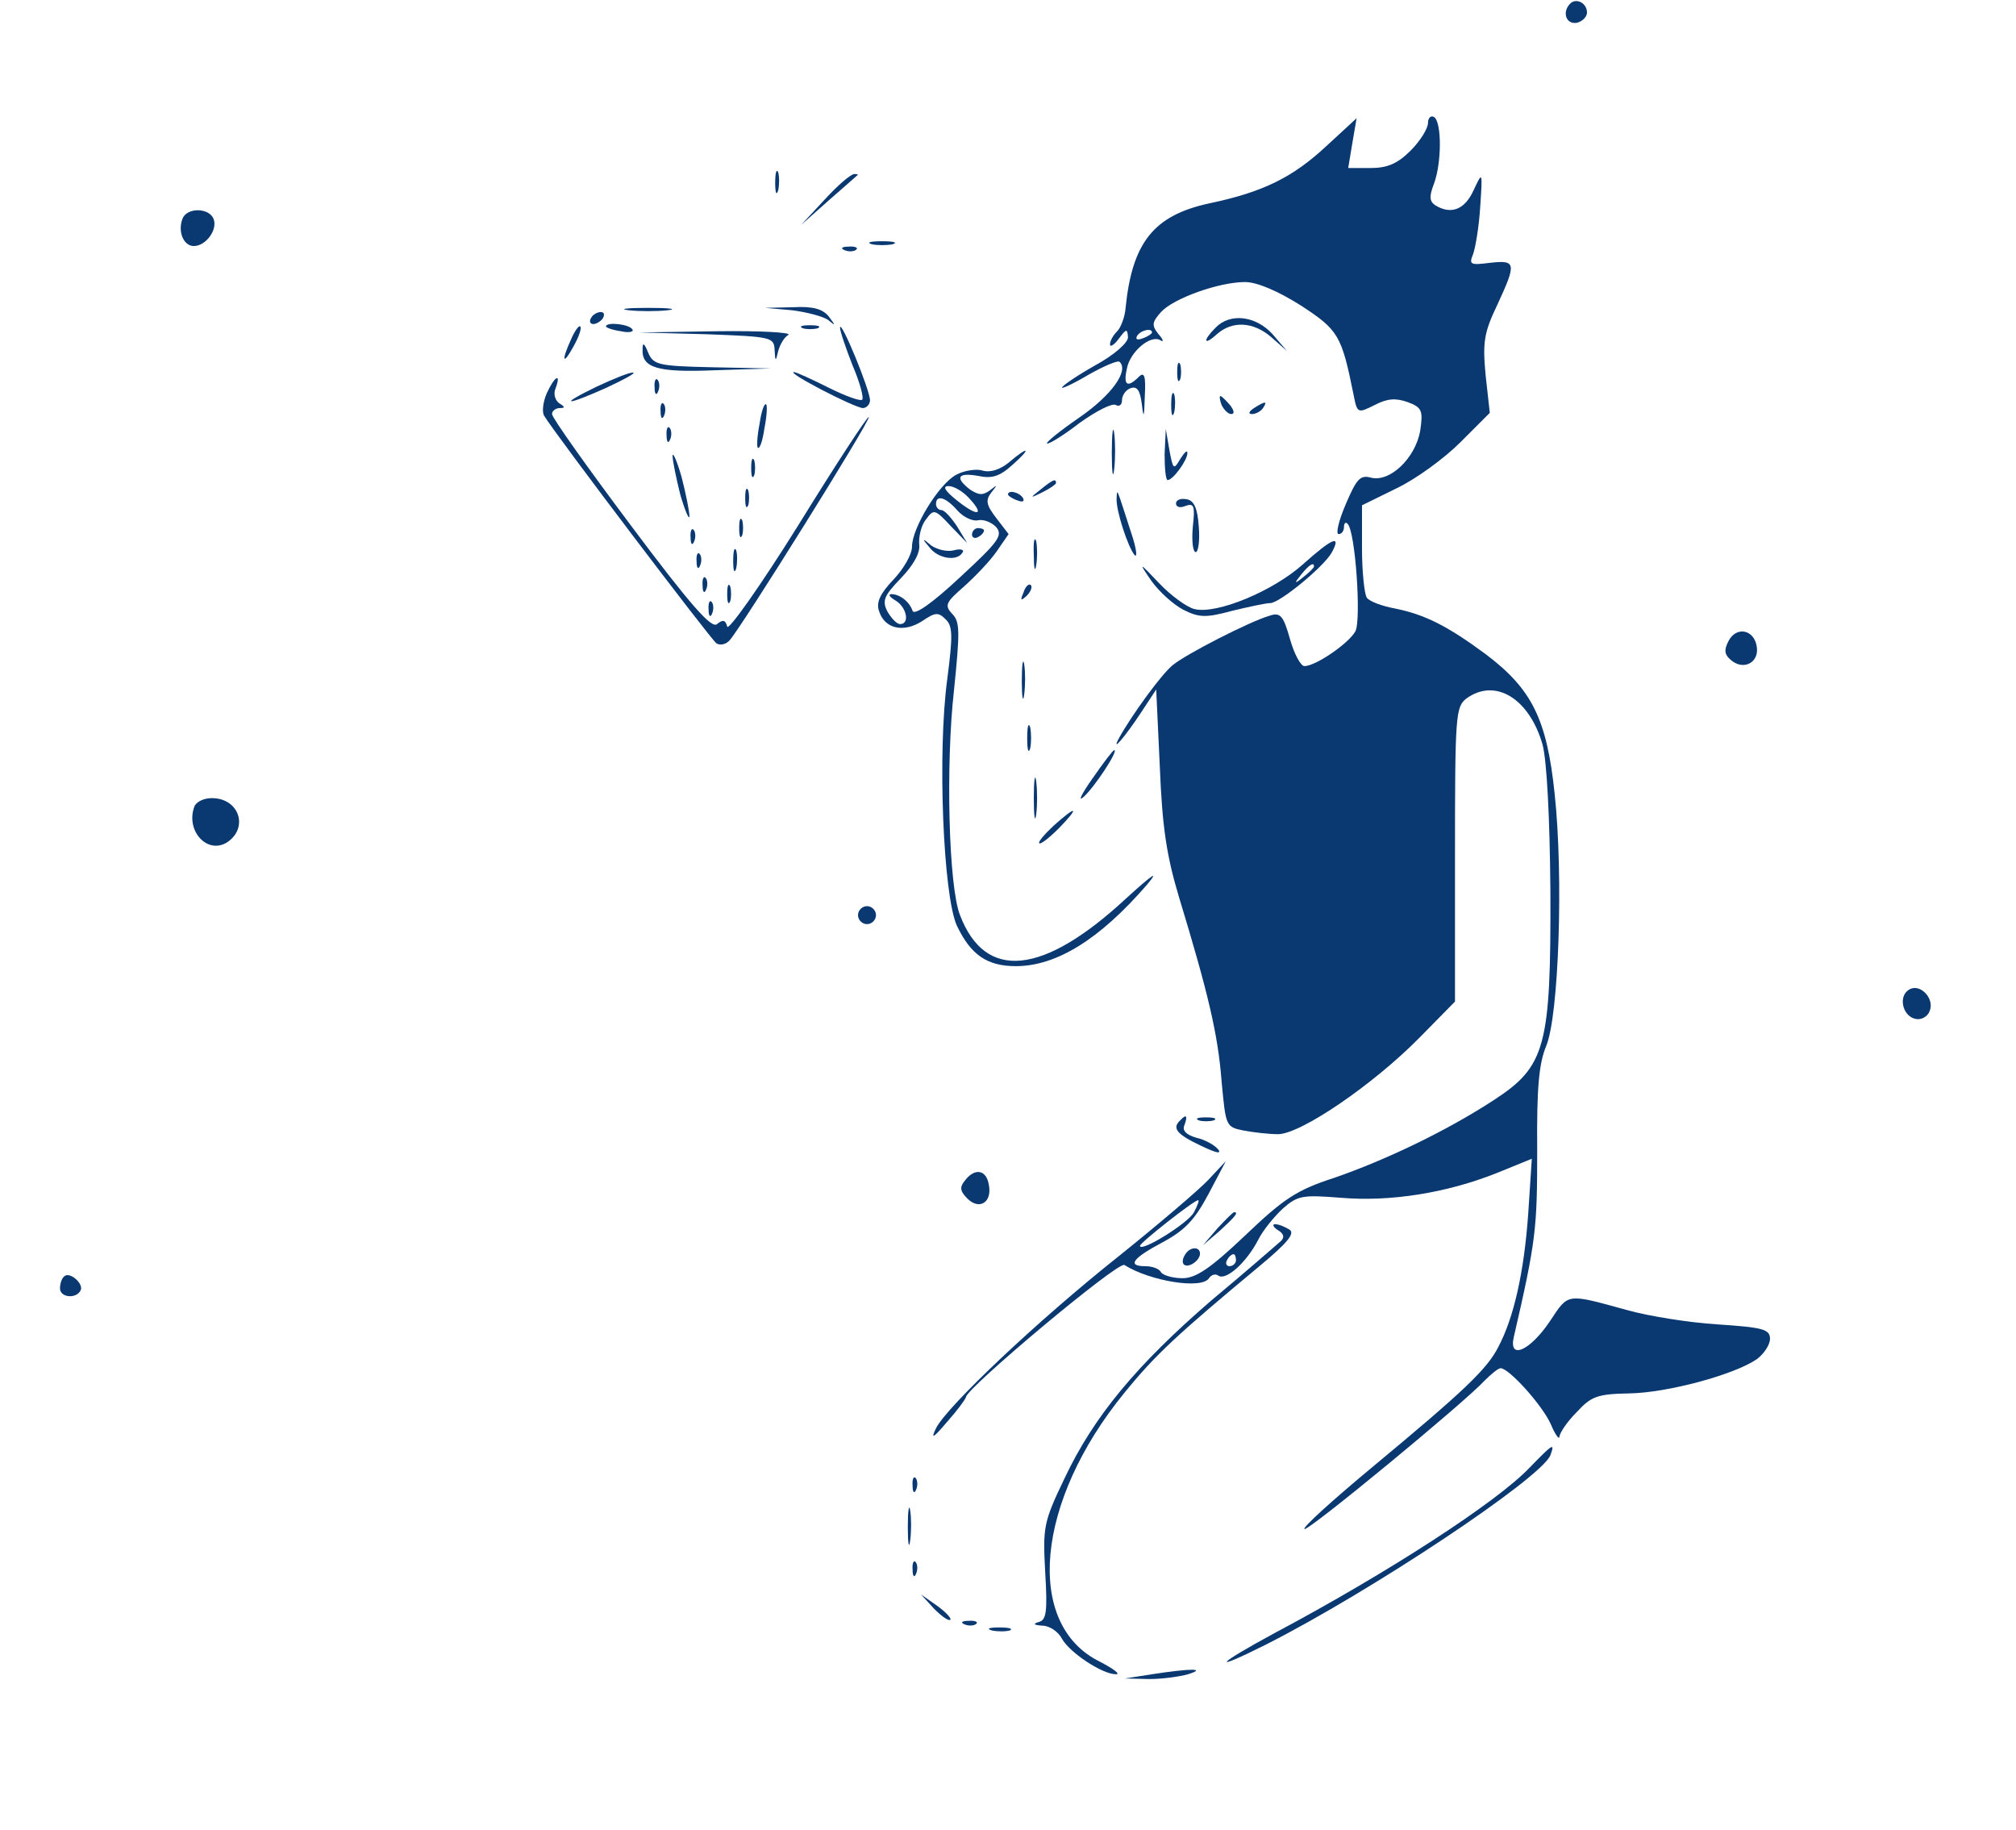 <?xml version="1.0" standalone="no"?>
<!DOCTYPE svg PUBLIC "-//W3C//DTD SVG 20010904//EN"
 "http://www.w3.org/TR/2001/REC-SVG-20010904/DTD/svg10.dtd">
<svg version="1.0" xmlns="http://www.w3.org/2000/svg"
 width="336pt" height="305pt" viewBox="0 0 336 305"
 preserveAspectRatio="xMidYMid meet">

<g transform="translate(0,305) scale(0.1,-0.1)"
fill="#0A3871" stroke="none">
<path d="M2617 3044 c-14 -14 -7 -35 11 -32 9 2 17 10 17 17 0 16 -18 25 -28
15z"/>
<path d="M2380 2845 c0 -9 -13 -30 -29 -46 -22 -22 -39 -29 -67 -29 l-37 0 7
42 7 41 -51 -47 c-55 -51 -104 -76 -195 -95 -92 -20 -128 -65 -139 -174 -1
-15 -8 -33 -14 -39 -7 -7 -12 -16 -12 -22 0 -5 7 -1 15 10 12 16 14 17 15 2 0
-9 -22 -29 -55 -47 -30 -17 -55 -34 -55 -37 0 -2 20 7 45 22 25 14 48 24 51
21 16 -15 -14 -56 -66 -92 -32 -22 -57 -42 -55 -44 2 -2 27 13 54 34 28 20 55
34 61 30 5 -3 10 0 10 8 0 8 6 17 14 20 11 4 16 -3 19 -26 3 -26 4 -23 5 13 2
34 -1 41 -10 32 -19 -19 -26 -14 -20 13 5 29 40 58 56 48 6 -4 5 1 -3 10 -12
15 -11 20 4 37 21 23 97 50 140 50 20 0 55 -15 93 -39 63 -41 68 -50 88 -149
6 -31 7 -31 35 -17 21 11 35 12 55 5 24 -9 26 -14 21 -48 -8 -45 -50 -86 -82
-78 -18 5 -24 -2 -42 -44 -12 -28 -17 -50 -12 -50 5 0 9 5 9 12 0 6 3 9 6 5
13 -12 23 -160 13 -179 -11 -20 -66 -58 -85 -58 -6 0 -17 20 -24 45 -11 39
-16 45 -34 39 -34 -10 -139 -64 -161 -82 -19 -15 -69 -84 -90 -122 -14 -26 10
2 37 43 l25 38 6 -128 c4 -100 11 -148 32 -218 49 -161 65 -229 71 -307 7 -75
7 -76 37 -82 16 -3 42 -6 57 -6 38 0 159 83 235 160 l60 61 0 245 c0 232 1
246 19 260 48 35 105 0 127 -77 7 -27 12 -120 13 -244 1 -259 -8 -292 -94
-348 -78 -51 -180 -100 -267 -130 -62 -20 -84 -35 -148 -96 -58 -55 -82 -71
-104 -71 -17 0 -33 5 -36 10 -3 6 -15 10 -26 10 -31 0 -22 13 29 40 37 20 53
37 76 80 l29 55 -29 -31 c-16 -17 -83 -74 -149 -127 -136 -108 -286 -250 -305
-287 -9 -19 -5 -17 18 10 17 19 31 38 32 42 1 15 254 227 264 220 43 -27 129
-41 141 -22 4 6 11 8 16 4 13 -8 47 23 66 60 8 16 27 39 41 52 25 22 33 23 97
18 82 -7 176 8 259 41 l59 24 -6 -92 c-7 -98 -24 -173 -50 -222 -19 -37 -57
-73 -210 -200 -65 -54 -116 -100 -113 -103 5 -5 267 211 300 247 11 11 23 21
27 21 14 0 70 -62 84 -94 7 -17 14 -26 14 -20 1 7 13 25 29 41 24 26 34 30 87
31 64 1 175 31 213 57 12 9 22 24 22 34 0 16 -12 19 -87 24 -49 3 -115 14
-148 23 -106 29 -100 30 -132 -18 -33 -49 -69 -65 -60 -26 37 160 39 181 39
310 -1 106 3 146 15 175 21 50 29 283 14 421 -13 124 -38 174 -115 232 -65 48
-102 66 -151 76 -22 4 -43 12 -47 18 -4 6 -8 43 -8 82 l0 72 57 28 c32 15 80
50 107 77 l49 49 -7 63 c-5 54 -3 70 19 116 33 71 32 76 -12 71 -32 -4 -35 -3
-28 14 4 11 10 46 12 79 4 60 4 60 -11 28 -15 -33 -38 -41 -64 -25 -10 7 -10
15 -2 36 13 35 13 103 0 111 -5 3 -10 -1 -10 -10z m-460 -349 c0 -2 -7 -7 -16
-10 -8 -3 -12 -2 -9 4 6 10 25 14 25 6z m70 -1466 c-9 -18 -90 -68 -90 -56 0
5 90 76 97 76 2 0 -1 -9 -7 -20z m70 -80 c0 -5 -5 -10 -11 -10 -5 0 -7 5 -4
10 3 6 8 10 11 10 2 0 4 -4 4 -10z"/>
<path d="M1292 2745 c0 -16 2 -22 5 -12 2 9 2 23 0 30 -3 6 -5 -1 -5 -18z"/>
<path d="M1375 2718 l-40 -43 45 40 c25 22 47 41 49 43 2 1 0 2 -5 2 -6 0 -28
-19 -49 -42z"/>
<path d="M304 2685 c-8 -21 2 -45 19 -45 20 0 40 27 33 45 -7 19 -45 20 -52 0z"/>
<path d="M1453 2643 c9 -2 25 -2 35 0 9 3 1 5 -18 5 -19 0 -27 -2 -17 -5z"/>
<path d="M1408 2633 c7 -3 16 -2 19 1 4 3 -2 6 -13 5 -11 0 -14 -3 -6 -6z"/>
<path d="M1048 2533 c17 -2 47 -2 65 0 17 2 3 4 -33 4 -36 0 -50 -2 -32 -4z"/>
<path d="M1320 2533 c24 -3 51 -10 60 -16 13 -11 13 -10 1 6 -10 12 -26 17
-60 15 l-46 -1 45 -4z"/>
<path d="M985 2520 c-3 -5 -2 -10 4 -10 5 0 13 5 16 10 3 6 2 10 -4 10 -5 0
-13 -4 -16 -10z"/>
<path d="M2026 2504 c-22 -22 -20 -31 2 -11 26 23 61 21 91 -5 l26 -23 -24 28
c-28 31 -71 36 -95 11z"/>
<path d="M952 2485 c-17 -37 -14 -45 4 -12 9 16 14 31 11 33 -2 2 -9 -7 -15
-21z"/>
<path d="M1010 2506 c0 -2 11 -6 25 -8 13 -3 22 -1 19 3 -5 9 -44 13 -44 5z"/>
<path d="M1338 2503 c6 -2 18 -2 25 0 6 3 1 5 -13 5 -14 0 -19 -2 -12 -5z"/>
<path d="M1400 2504 c0 -6 10 -35 21 -63 12 -28 19 -54 16 -57 -3 -3 -28 6
-56 20 -28 14 -54 26 -58 26 -12 -1 100 -59 115 -60 6 0 12 6 12 13 0 17 -49
136 -50 121z"/>
<path d="M1178 2493 c108 -4 112 -5 113 -26 1 -20 2 -20 6 -2 3 11 10 23 17
27 6 4 -47 7 -119 6 l-130 -2 113 -3z"/>
<path d="M1071 2469 c-2 -32 24 -40 120 -36 l94 3 -98 2 c-91 2 -98 4 -107 25
-6 15 -9 17 -9 6z"/>
<path d="M1962 2430 c0 -14 2 -19 5 -12 2 6 2 18 0 25 -3 6 -5 1 -5 -13z"/>
<path d="M995 2406 c-66 -32 -53 -33 16 -2 30 14 50 25 44 25 -5 1 -32 -10
-60 -23z"/>
<path d="M911 2394 c-6 -14 -8 -31 -4 -37 18 -30 278 -373 287 -379 6 -4 16
-2 22 5 18 19 236 368 232 372 -2 2 -55 -79 -118 -181 -63 -101 -117 -177
-118 -168 -3 11 -7 12 -17 4 -9 -8 -43 30 -144 165 -72 96 -131 179 -131 185
0 5 6 10 13 10 9 0 9 2 -1 8 -7 5 -10 16 -6 25 10 27 -2 20 -15 -9z"/>
<path d="M1091 2404 c0 -11 3 -14 6 -6 3 7 2 16 -1 19 -3 4 -6 -2 -5 -13z"/>
<path d="M1952 2375 c0 -16 2 -22 5 -12 2 9 2 23 0 30 -3 6 -5 -1 -5 -18z"/>
<path d="M2036 2375 c4 -8 11 -15 16 -15 6 0 5 6 -2 15 -7 8 -14 15 -16 15 -2
0 -1 -7 2 -15z"/>
<path d="M1101 2364 c0 -11 3 -14 6 -6 3 7 2 16 -1 19 -3 4 -6 -2 -5 -13z"/>
<path d="M1266 2344 c-4 -20 -5 -38 -3 -40 3 -3 8 11 11 32 4 20 5 38 3 40 -3
3 -8 -11 -11 -32z"/>
<path d="M2090 2370 c-9 -6 -10 -10 -3 -10 6 0 15 5 18 10 8 12 4 12 -15 0z"/>
<path d="M1853 2295 c0 -33 2 -45 4 -27 2 18 2 45 0 60 -2 15 -4 0 -4 -33z"/>
<path d="M1111 2324 c0 -11 3 -14 6 -6 3 7 2 16 -1 19 -3 4 -6 -2 -5 -13z"/>
<path d="M1941 2293 c0 -24 2 -43 5 -43 9 0 33 33 33 45 0 6 -5 1 -12 -10 -11
-19 -12 -17 -18 15 l-6 35 -2 -42z"/>
<path d="M1121 2290 c0 -8 6 -37 13 -65 8 -27 15 -43 15 -35 0 8 -6 38 -13 65
-8 28 -15 43 -15 35z"/>
<path d="M1681 2279 c-15 -12 -31 -17 -44 -13 -10 3 -30 0 -43 -7 -29 -15 -74
-89 -74 -120 0 -13 -14 -37 -31 -55 -22 -23 -29 -38 -24 -52 9 -30 41 -37 72
-17 22 15 27 15 39 3 12 -11 12 -28 3 -98 -17 -123 -7 -364 16 -413 23 -48 50
-67 98 -67 68 0 140 45 218 135 22 26 11 19 -34 -22 -139 -129 -235 -138 -277
-28 -19 48 -24 251 -10 375 10 98 10 114 -3 127 -13 14 -11 19 19 45 19 17 44
43 55 59 l20 29 -20 26 c-17 22 -19 30 -9 43 11 14 11 14 -2 4 -12 -9 -19 -8
-33 1 -26 20 -21 29 13 23 23 -5 36 -1 57 18 33 29 28 33 -6 4z m-66 -59 c27
-29 15 -32 -20 -4 -20 16 -25 24 -14 24 9 0 24 -9 34 -20z m-19 -21 c10 -11
25 -18 34 -16 9 2 22 -3 30 -11 12 -14 5 -24 -60 -84 -46 -43 -76 -64 -79 -56
-5 15 -21 28 -36 28 -5 -1 -2 -5 8 -11 18 -11 24 -39 7 -39 -5 0 -14 9 -21 21
-9 18 -6 26 23 56 21 22 32 42 30 56 -1 12 3 31 11 41 13 18 15 18 41 -10 l28
-29 -17 28 c-10 15 -21 27 -26 27 -5 0 -9 5 -9 10 0 16 16 12 36 -11z"/>
<path d="M1620 2159 c0 -5 5 -7 10 -4 6 3 10 8 10 11 0 2 -4 4 -10 4 -5 0 -10
-5 -10 -11z"/>
<path d="M1549 2138 c14 -19 46 -24 55 -9 4 5 -3 7 -14 4 -11 -3 -28 1 -38 8
-15 13 -16 12 -3 -3z"/>
<path d="M1252 2270 c0 -14 2 -19 5 -12 2 6 2 18 0 25 -3 6 -5 1 -5 -13z"/>
<path d="M1734 2234 c-18 -14 -18 -15 4 -4 12 6 22 13 22 15 0 8 -5 6 -26 -11z"/>
<path d="M1242 2220 c0 -14 2 -19 5 -12 2 6 2 18 0 25 -3 6 -5 1 -5 -13z"/>
<path d="M1680 2226 c0 -2 7 -7 16 -10 8 -3 12 -2 9 4 -6 10 -25 14 -25 6z"/>
<path d="M1861 2219 c-1 -20 19 -81 30 -94 5 -5 3 11 -5 35 -26 80 -24 77 -25
59z"/>
<path d="M1960 2211 c0 -6 7 -8 16 -4 14 5 16 0 12 -35 -2 -23 0 -42 5 -42 4
0 7 19 5 42 -2 31 -8 44 -20 46 -10 2 -18 -1 -18 -7z"/>
<path d="M1232 2170 c0 -14 2 -19 5 -12 2 6 2 18 0 25 -3 6 -5 1 -5 -13z"/>
<path d="M1151 2154 c0 -11 3 -14 6 -6 3 7 2 16 -1 19 -3 4 -6 -2 -5 -13z"/>
<path d="M1723 2125 c0 -22 2 -30 4 -17 2 12 2 30 0 40 -3 9 -5 -1 -4 -23z"/>
<path d="M2172 2110 c-50 -45 -144 -84 -181 -75 -13 3 -40 23 -59 43 -34 36
-35 36 -13 4 13 -18 36 -39 53 -48 26 -13 37 -14 81 -2 29 7 57 13 64 13 16 0
91 62 103 85 16 30 0 23 -48 -20z m18 -4 c0 -2 -8 -10 -17 -17 -16 -13 -17
-12 -4 4 13 16 21 21 21 13z"/>
<path d="M1222 2115 c0 -16 2 -22 5 -12 2 9 2 23 0 30 -3 6 -5 -1 -5 -18z"/>
<path d="M1161 2114 c0 -11 3 -14 6 -6 3 7 2 16 -1 19 -3 4 -6 -2 -5 -13z"/>
<path d="M1171 2074 c0 -11 3 -14 6 -6 3 7 2 16 -1 19 -3 4 -6 -2 -5 -13z"/>
<path d="M1212 2060 c0 -14 2 -19 5 -12 2 6 2 18 0 25 -3 6 -5 1 -5 -13z"/>
<path d="M1706 2063 c-6 -14 -5 -15 5 -6 7 7 10 15 7 18 -3 3 -9 -2 -12 -12z"/>
<path d="M1181 2034 c0 -11 3 -14 6 -6 3 7 2 16 -1 19 -3 4 -6 -2 -5 -13z"/>
<path d="M2881 1982 c-8 -15 -7 -23 4 -32 21 -18 47 -4 43 22 -4 29 -34 35
-47 10z"/>
<path d="M1703 1915 c0 -27 2 -38 4 -22 2 15 2 37 0 50 -2 12 -4 0 -4 -28z"/>
<path d="M1712 1820 c0 -19 2 -27 5 -17 2 9 2 25 0 35 -3 9 -5 1 -5 -18z"/>
<path d="M1821 1753 c-19 -27 -25 -40 -15 -31 18 16 59 78 51 78 -2 0 -18 -21
-36 -47z"/>
<path d="M1723 1720 c0 -30 2 -43 4 -27 2 15 2 39 0 55 -2 15 -4 2 -4 -28z"/>
<path d="M324 1706 c-15 -40 21 -80 54 -60 37 24 21 74 -25 74 -13 0 -26 -6
-29 -14z"/>
<path d="M1756 1674 c-15 -14 -26 -27 -24 -29 2 -3 17 9 33 25 35 36 30 39 -9
4z"/>
<path d="M1430 1525 c0 -8 7 -15 15 -15 8 0 15 7 15 15 0 8 -7 15 -15 15 -8 0
-15 -7 -15 -15z"/>
<path d="M3182 1401 c-19 -11 -11 -45 11 -49 9 -2 20 4 23 13 9 21 -16 47 -34
36z"/>
<path d="M1967 1183 c-14 -13 -6 -23 34 -42 25 -12 36 -15 29 -6 -6 7 -22 16
-36 19 -17 5 -24 12 -20 21 6 16 3 19 -7 8z"/>
<path d="M1998 1183 c6 -2 18 -2 25 0 6 3 1 5 -13 5 -14 0 -19 -2 -12 -5z"/>
<path d="M1610 1085 c-11 -13 -11 -19 3 -33 20 -19 41 -5 35 24 -4 24 -22 28
-38 9z"/>
<path d="M2029 1003 l-24 -28 28 24 c25 23 32 31 24 31 -2 0 -14 -12 -28 -27z"/>
<path d="M2130 1000 c10 -6 11 -12 5 -18 -6 -5 -57 -50 -116 -99 -124 -107
-196 -193 -245 -297 -35 -73 -36 -81 -32 -156 4 -66 2 -80 -11 -83 -10 -3 -8
-5 6 -6 12 0 27 -10 33 -22 13 -23 67 -59 90 -59 8 0 -4 9 -27 21 -126 62
-107 267 41 448 52 64 88 97 225 211 47 39 60 55 50 61 -8 5 -18 9 -24 9 -5 0
-3 -5 5 -10z"/>
<path d="M1975 959 c-4 -6 -5 -13 -2 -16 7 -7 27 6 27 18 0 12 -17 12 -25 -2z"/>
<path d="M107 923 c-4 -3 -7 -12 -7 -20 0 -15 26 -18 34 -4 7 11 -18 33 -27
24z"/>
<path d="M2549 604 c-54 -57 -236 -175 -424 -275 -98 -53 -110 -67 -16 -20
176 89 460 278 475 316 8 22 4 19 -35 -21z"/>
<path d="M1521 574 c0 -11 3 -14 6 -6 3 7 2 16 -1 19 -3 4 -6 -2 -5 -13z"/>
<path d="M1513 505 c0 -27 2 -38 4 -22 2 15 2 37 0 50 -2 12 -4 0 -4 -28z"/>
<path d="M1521 434 c0 -11 3 -14 6 -6 3 7 2 16 -1 19 -3 4 -6 -2 -5 -13z"/>
<path d="M1557 369 c12 -12 24 -21 27 -18 2 2 -8 13 -22 23 l-27 19 22 -24z"/>
<path d="M1608 343 c7 -3 16 -2 19 1 4 3 -2 6 -13 5 -11 0 -14 -3 -6 -6z"/>
<path d="M1653 333 c9 -2 23 -2 30 0 6 3 -1 5 -18 5 -16 0 -22 -2 -12 -5z"/>
<path d="M1920 260 l-45 -7 40 -1 c22 0 51 4 65 8 32 10 5 10 -60 0z"/>
</g>
</svg>

